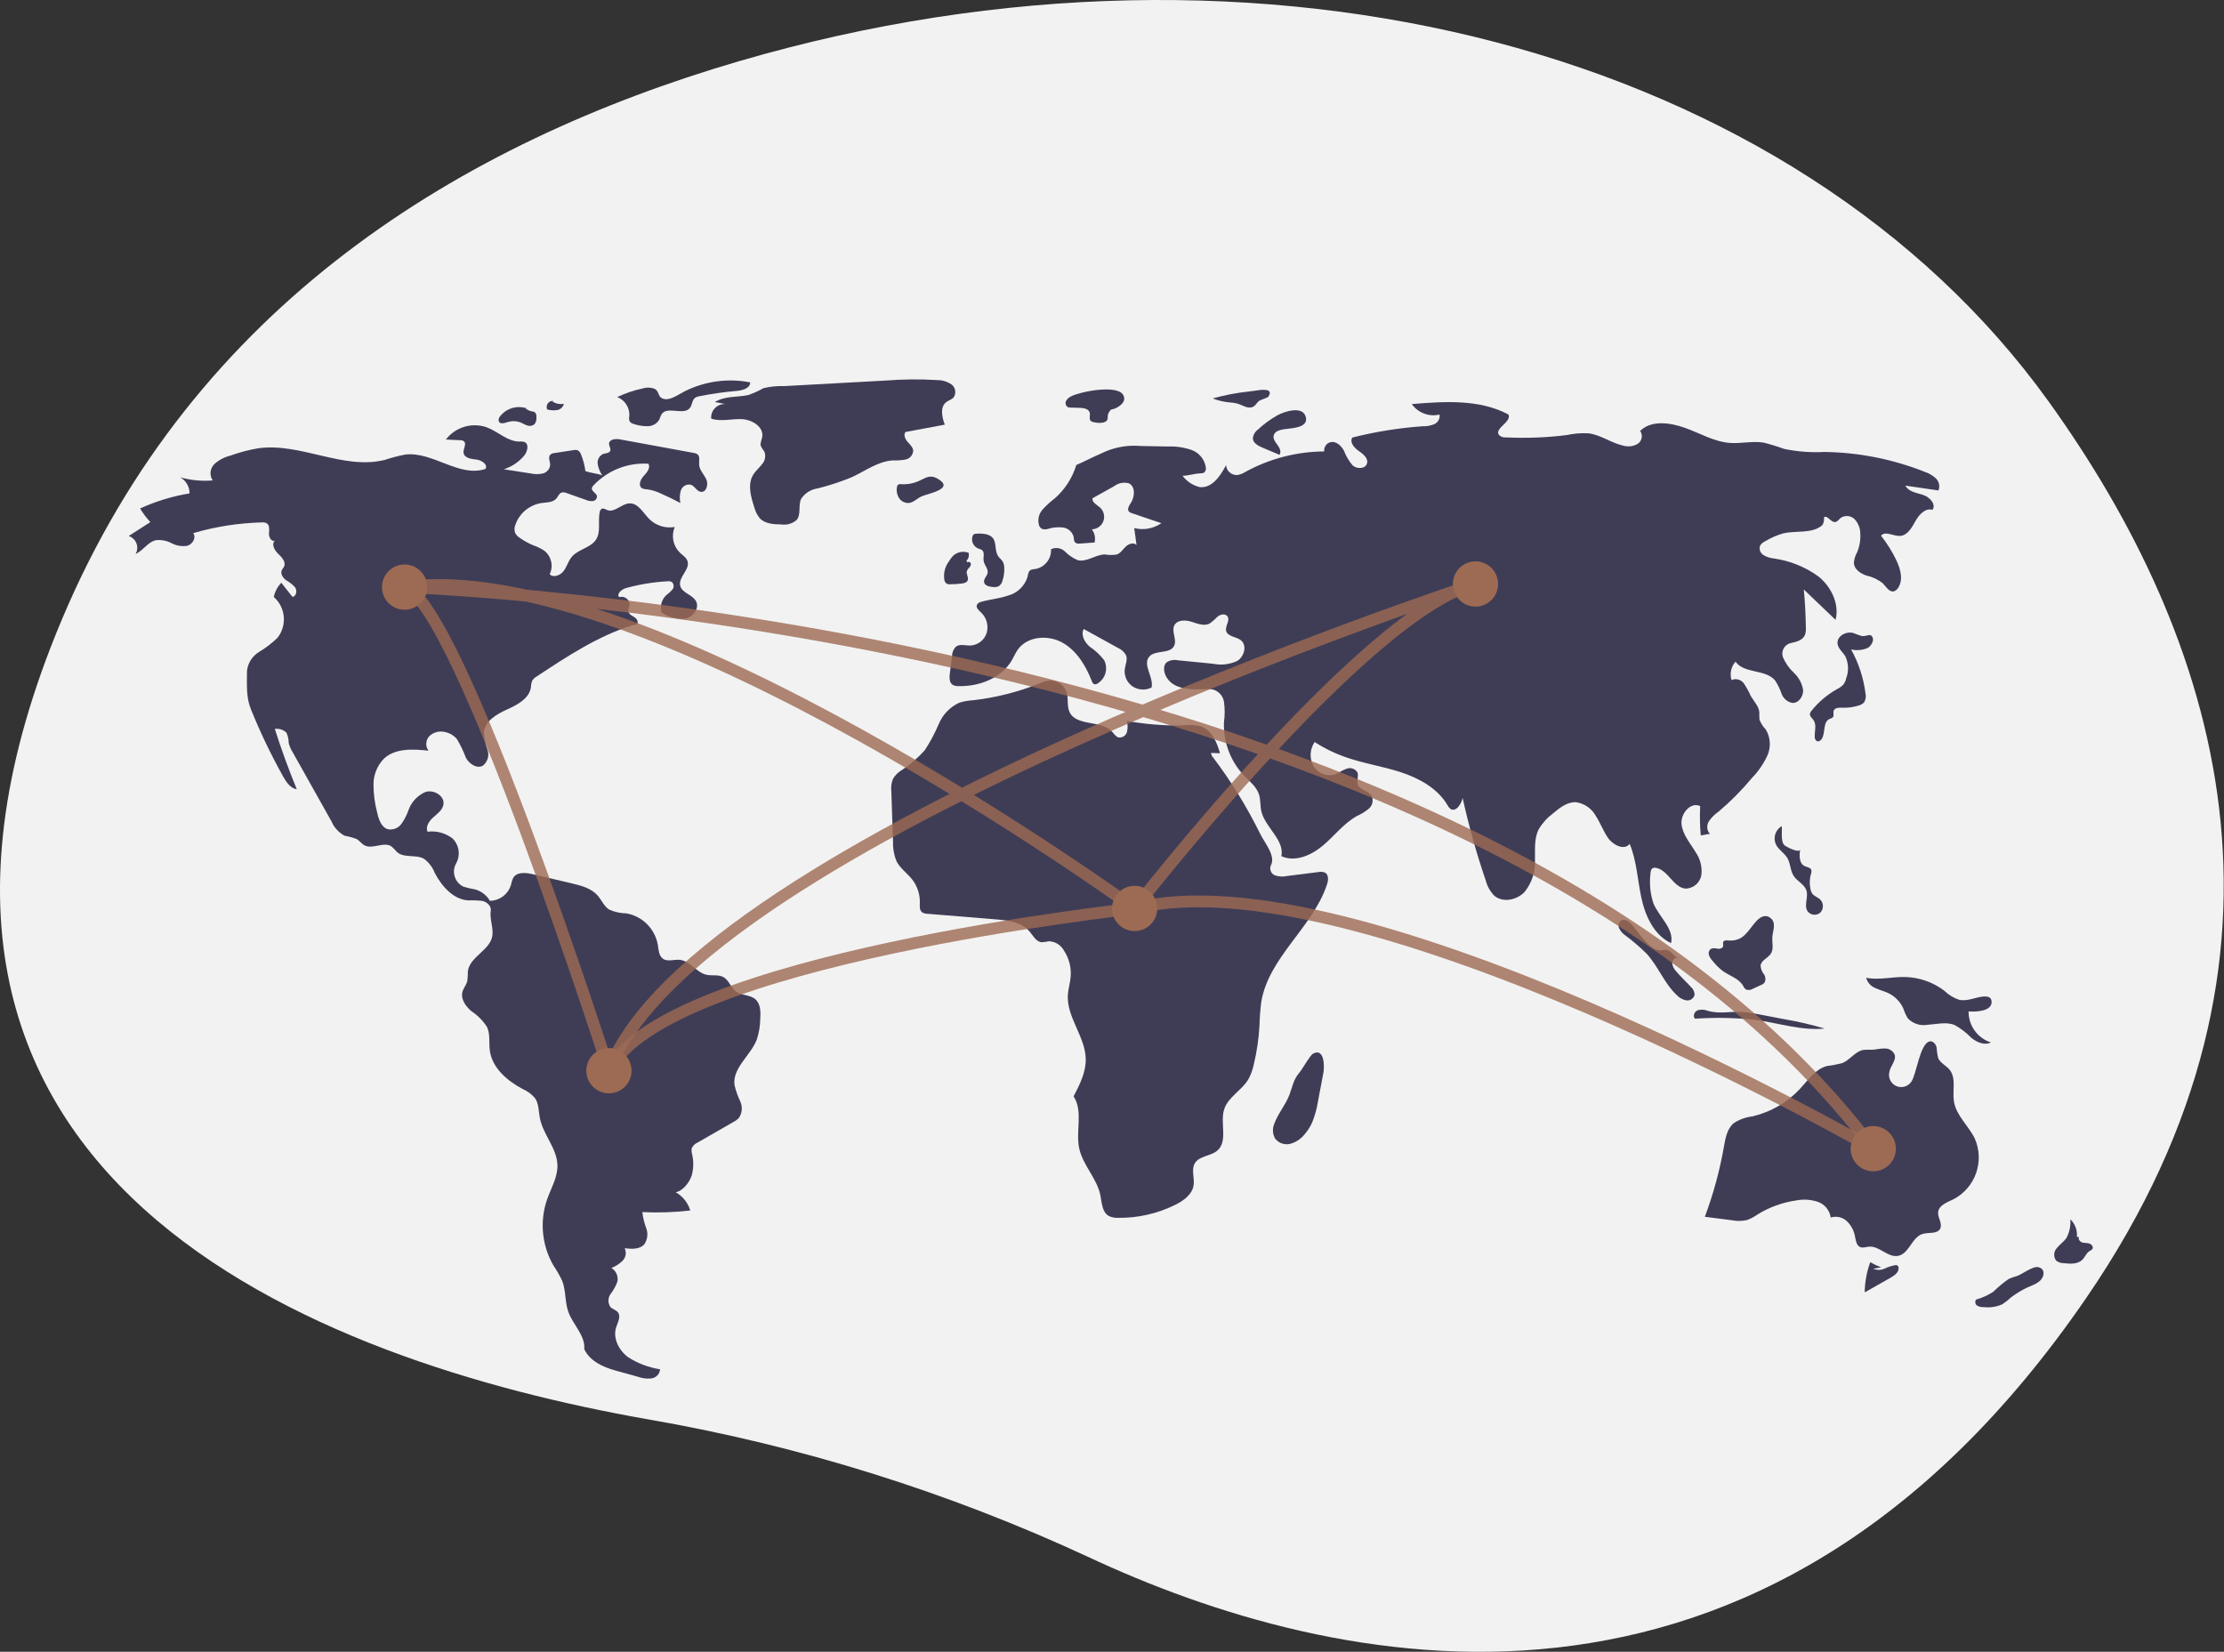<?xml version="1.0" encoding="UTF-8"?>
<svg width="377px" height="280px" viewBox="0 0 377 280" version="1.1" xmlns="http://www.w3.org/2000/svg" xmlns:xlink="http://www.w3.org/1999/xlink">
    <rect x="0" y="0" width="377" height="280" fill="#333333" stroke="none"/>
    <title>undraw_connected_world_wuay</title>
    <g id="Page-1" stroke="none" stroke-width="1" fill="none" fill-rule="evenodd">
        <g id="A0" transform="translate(-615, -1886)">
            <g id="undraw_connected_world_wuay" transform="translate(615, 1886)">
                <path d="M347.275,68.064 C304.491,8.529 214.113,-15.621 125.229,10.389 C78.239,24.14 32.929,51.689 10.478,105.041 C-29.66,200.408 54.614,230.866 109.72,240.574 C135.528,245.03 160.637,252.87 184.396,263.889 C225.655,283.203 298.686,300.316 353.756,219.867 C393.671,161.554 375.773,107.72 347.275,68.064 Z" id="Path" fill="#F2F2F2" fill-rule="nonzero"></path>
                <path d="M99.23,79.843 C99.11,78.897 98.868,77.97 98.51,77.086 C98.418,76.748 98.188,76.465 97.876,76.305 C97.67,76.251 97.454,76.249 97.247,76.298 L94.015,76.793 C93.745,76.805 93.486,76.906 93.278,77.079 C92.857,77.522 93.272,78.234 93.259,78.845 C93.178,79.546 92.662,80.12 91.973,80.274 C91.298,80.411 90.601,80.402 89.929,80.249 L85.41,79.549 C86.741,79.124 87.926,78.334 88.829,77.268 C89.424,76.568 89.74,75.248 88.881,74.915 C88.626,74.845 88.359,74.824 88.096,74.852 C86.049,74.868 84.438,73.158 82.521,72.439 C80.004,71.555 77.205,72.389 75.583,74.507 L77.99,74.623 C78.216,74.611 78.441,74.67 78.631,74.794 C79.159,75.227 78.503,76.06 78.577,76.739 C78.677,77.621 79.844,77.809 80.727,77.898 C81.61,77.987 82.727,78.704 82.305,79.483 C77.869,81.011 73.355,76.496 68.696,77.052 C67.53,77.278 66.379,77.578 65.252,77.952 C58.22,79.731 50.952,74.984 43.765,75.989 C42.168,76.261 40.599,76.675 39.075,77.226 C38.07,77.469 37.141,77.954 36.367,78.639 C35.59,79.37 35.46,80.557 36.059,81.439 C34.204,81.592 32.337,81.414 30.544,80.915 C31.532,81.464 32.141,82.508 32.133,83.638 C29.237,84.11 26.417,84.97 23.75,86.194 C24.248,87.022 24.829,87.796 25.485,88.505 L21.818,90.861 C22.423,91.056 22.906,91.516 23.132,92.111 C23.357,92.705 23.3,93.37 22.977,93.917 C24.262,93.346 25.058,91.867 26.431,91.568 C27.352,91.471 28.282,91.652 29.1,92.086 C29.92,92.521 30.862,92.669 31.776,92.508 C32.66,92.248 33.312,91.103 32.75,90.372 C36.527,89.27 40.431,88.66 44.364,88.557 C44.668,88.519 44.976,88.577 45.244,88.724 C45.756,89.079 45.621,89.847 45.594,90.469 C45.567,91.091 46.052,91.91 46.608,91.629 C45.953,92.197 46.508,93.265 47.141,93.862 C47.774,94.459 48.526,95.283 48.141,96.062 C48.041,96.262 47.87,96.427 47.774,96.631 C47.489,97.231 47.942,97.938 48.474,98.339 C49.059,98.661 49.585,99.079 50.032,99.575 C50.403,100.13 50.232,101.102 49.571,101.175 L47.686,98.782 C47.042,99.45 46.601,100.286 46.413,101.194 C48.424,102.971 48.699,106.009 47.039,108.118 C46.09,109.035 45.039,109.84 43.907,110.518 C42.763,111.214 42.009,112.404 41.867,113.736 C41.867,116.015 41.685,118.136 42.539,120.245 C44.114,124.141 45.932,127.933 47.982,131.601 C48.521,132.564 49.216,133.62 50.307,133.786 C48.928,130.43 47.687,127.022 46.584,123.561 C47.305,123.457 48.033,123.694 48.555,124.203 C48.806,124.743 48.937,125.331 48.937,125.926 C49.075,126.493 49.305,127.033 49.618,127.526 L56.202,139.253 C56.639,140.288 57.422,141.14 58.417,141.662 C59.116,141.792 59.802,141.982 60.469,142.229 C60.95,142.513 61.274,143.017 61.769,143.285 C63.156,144.042 65.084,142.591 66.38,143.494 C66.713,143.799 67.029,144.12 67.328,144.458 C68.528,145.495 70.489,144.801 71.87,145.574 C72.696,146.183 73.33,147.016 73.697,147.974 C74.887,150.237 76.812,152.453 79.362,152.633 C80.163,152.6 80.965,152.627 81.762,152.716 C82.545,152.894 83.316,153.577 83.19,154.371 C82.975,155.731 83.646,157.219 83.466,158.584 C83.137,161.07 79.611,162.162 79.308,164.652 C79.309,165.2 79.279,165.748 79.216,166.293 C79.057,166.947 78.566,167.479 78.391,168.129 C78.06,169.361 78.943,170.586 79.912,171.415 C80.981,172.113 81.887,173.034 82.568,174.115 C83.128,175.341 82.853,176.77 83.035,178.106 C83.435,181.022 85.951,183.183 88.542,184.576 C89.371,184.925 90.107,185.463 90.69,186.148 C91.357,187.109 91.29,188.377 91.513,189.526 C92.059,192.339 94.427,194.658 94.494,197.526 C94.542,199.562 93.41,201.41 92.734,203.331 C91.451,207.056 91.855,211.156 93.84,214.559 C94.4,215.379 94.892,216.243 95.309,217.144 C95.948,218.796 95.74,220.675 96.329,222.344 C97.107,224.553 99.246,226.377 99.041,228.71 C100.012,230.726 102.156,231.717 104.312,232.317 L108.176,233.393 C108.901,233.656 109.676,233.746 110.442,233.657 C111.227,233.544 111.83,232.904 111.895,232.114 C109.969,231.814 108.127,231.118 106.483,230.07 C104.921,228.915 103.851,226.859 104.444,225.009 C104.719,224.151 105.303,223.161 104.744,222.452 C104.426,222.046 103.844,221.94 103.485,221.57 C103.014,220.892 103.028,219.989 103.52,219.326 C104.012,218.689 104.399,217.978 104.667,217.219 C104.834,216.316 104.424,215.405 103.637,214.932 C104.354,214.662 105.005,214.244 105.55,213.705 C106.096,213.142 106.232,212.298 105.89,211.592 C107.065,211.741 108.452,211.814 109.223,210.915 C109.76,210.12 109.883,209.116 109.553,208.215 C109.219,207.33 108.994,206.408 108.885,205.468 C111.595,205.597 114.312,205.505 117.007,205.193 C116.617,203.88 115.732,202.771 114.538,202.1 C115.759,201.893 116.871,200.432 117.257,199.255 C117.585,198.055 117.602,196.791 117.306,195.582 C117.214,195.269 117.202,194.939 117.269,194.62 C117.465,194.2 117.809,193.867 118.235,193.686 L124.295,190.206 C124.657,190.025 124.984,189.783 125.264,189.491 C125.817,188.658 125.899,187.599 125.48,186.691 C125.061,185.806 124.735,184.88 124.509,183.927 C124.134,181.022 127.244,178.938 128.294,176.203 C128.652,175.109 128.847,173.968 128.87,172.817 C128.956,171.585 128.962,170.155 128.016,169.361 C127.11,168.6 125.693,168.77 124.745,168.061 C123.875,167.412 123.575,166.152 122.625,165.628 C121.762,165.152 120.68,165.455 119.725,165.228 C118.035,164.834 116.972,162.887 115.247,162.706 C114.273,162.606 113.172,163.08 112.374,162.513 C111.674,162.013 111.643,161.013 111.509,160.157 C111.029,157.445 108.91,155.319 106.199,154.83 C105.181,154.817 104.177,154.595 103.249,154.178 C102.384,153.619 101.988,152.578 101.309,151.8 C100.214,150.553 98.49,150.11 96.875,149.731 L90.306,148.187 C89.14,147.913 87.637,147.767 87.006,148.787 C86.821,149.176 86.689,149.588 86.616,150.013 C86.134,151.588 84.693,152.672 83.046,152.7 C82.496,151.761 81.603,151.07 80.556,150.773 C79.874,150.658 79.201,150.498 78.541,150.294 C77.842,149.953 77.314,149.338 77.082,148.596 C76.849,147.853 76.933,147.048 77.313,146.369 C78.092,144.983 77.846,143.247 76.713,142.132 C75.511,141.203 73.988,140.791 72.482,140.987 C72.09,140.131 72.746,139.165 73.453,138.543 C74.16,137.921 75.018,137.309 75.172,136.38 C75.414,134.919 73.55,133.809 72.134,134.244 C70.755,134.836 69.694,135.988 69.217,137.41 C68.93,138.211 68.535,138.969 68.042,139.663 C67.529,140.365 66.665,140.718 65.807,140.578 C64.641,140.278 64.191,138.895 63.933,137.72 C63.518,136.158 63.309,134.548 63.311,132.932 C63.321,131.299 63.969,129.734 65.116,128.572 C67.054,126.793 70.027,126.972 72.642,127.251 C72.061,126.48 72.147,125.396 72.842,124.726 C73.55,124.097 74.523,123.858 75.442,124.087 C76.23,124.251 76.94,124.675 77.458,125.292 C78.06,126.296 78.567,127.353 78.974,128.45 C79.536,129.479 80.799,130.356 81.833,129.804 C82.657,129.173 82.984,128.085 82.645,127.104 C82.294,126.154 82.087,125.158 82.031,124.147 C82.185,122.222 84.18,121.063 85.942,120.27 C87.704,119.477 89.72,118.411 89.999,116.5 C90.008,116.124 90.079,115.753 90.208,115.4 C90.403,115.089 90.675,114.834 90.997,114.658 C96.137,111.258 101.363,107.823 107.237,105.967 C107.543,105.867 107.579,105.978 107.89,105.902 C108.326,105.65 108.037,104.953 107.619,104.672 C107.201,104.391 106.642,104.172 106.536,103.684 C106.458,103.322 106.671,102.967 106.727,102.601 C106.756,102.152 106.56,101.719 106.204,101.444 C105.848,101.169 105.379,101.089 104.952,101.231 C104.48,100.606 105.414,99.88 106.169,99.672 C108.436,99.048 110.764,98.668 113.112,98.538 C113.383,98.495 113.661,98.542 113.902,98.672 C114.26,99.018 114.288,99.582 113.966,99.962 C113.643,100.317 113.287,100.64 112.903,100.927 C112.127,101.683 111.837,102.808 112.151,103.844 C113.315,104.594 114.684,104.96 116.067,104.89 C117.425,104.67 118.63,103.145 117.991,101.927 C117.397,100.793 115.612,100.537 115.305,99.293 C114.946,97.837 117.005,96.543 116.542,95.117 C116.342,94.492 115.716,94.125 115.242,93.674 C114.087,92.542 113.747,90.817 114.385,89.332 C112.807,89.609 111.192,89.104 110.053,87.976 C109.017,86.93 108.19,85.276 106.719,85.327 C105.369,85.37 104.206,86.945 102.943,86.465 C102.632,86.347 102.305,86.106 102.004,86.247 C101.804,86.377 101.675,86.591 101.654,86.828 C101.333,88.362 101.885,90.11 101.054,91.436 C100.144,92.879 98.04,93.079 96.937,94.379 C96.337,95.085 96.106,96.037 95.556,96.779 C95.006,97.521 93.838,97.997 93.177,97.348 C93.845,95.974 93.476,94.32 92.286,93.361 C91.673,92.961 91.012,92.639 90.319,92.404 C89.544,92.076 88.806,91.665 88.119,91.179 C87.775,90.972 87.496,90.673 87.312,90.316 C87.167,89.869 87.186,89.385 87.367,88.951 C88.05,86.994 89.76,85.577 91.81,85.269 C92.689,85.149 93.71,85.192 94.295,84.522 C94.603,84.167 94.764,83.631 95.211,83.487 C95.496,83.428 95.793,83.463 96.057,83.587 L99.339,84.742 C99.705,84.907 100.108,84.974 100.508,84.935 C100.919,84.88 101.219,84.516 101.194,84.102 C101.094,83.557 100.25,83.295 100.327,82.746 C100.37,82.568 100.466,82.407 100.602,82.284 C103,79.731 106.414,78.384 109.909,78.609 C110.323,79.289 109.668,80.095 109.123,80.676 C108.578,81.257 108.14,82.295 108.799,82.742 C109.069,82.881 109.369,82.95 109.673,82.942 C110.481,83.052 111.266,83.29 111.999,83.648 C113.132,84.141 114.245,84.681 115.336,85.268 C115.178,84.556 115.207,83.816 115.42,83.119 C115.666,82.407 116.413,82.001 117.144,82.181 C117.796,82.433 118.131,83.297 118.825,83.376 C119.752,83.481 120.117,82.112 119.73,81.264 C119.343,80.416 118.577,79.705 118.513,78.774 C118.47,78.146 118.713,77.368 118.207,76.987 C118.028,76.873 117.826,76.802 117.615,76.78 L105.094,74.48 C104.35,74.343 103.276,74.448 103.243,75.203 C103.225,75.625 103.601,76.042 103.434,76.429 C103.256,76.843 102.671,76.805 102.245,76.951 C101.591,77.252 101.213,77.947 101.316,78.659 C101.432,79.351 101.7,80.008 102.1,80.584 C101.278,80.246 100.044,80.184 99.23,79.843 Z" id="Path" fill="#3F3D56" fill-rule="nonzero"></path>
                <path d="M89.239,69.214 C87.622,68.679 85.842,69.212 84.785,70.548 C84.538,70.794 84.458,71.161 84.578,71.488 C84.825,71.909 85.456,71.743 85.921,71.588 C86.604,71.344 87.348,71.326 88.042,71.537 C88.479,71.687 88.869,71.952 89.307,72.096 C89.742,72.278 90.242,72.205 90.607,71.906 C90.865,71.557 90.98,71.123 90.927,70.692 C90.969,70.401 90.877,70.108 90.678,69.892 C90.503,69.79 90.305,69.732 90.103,69.722 C89.649,69.638 89.239,69.398 88.943,69.044" id="Path" fill="#3F3D56" fill-rule="nonzero"></path>
                <path d="M93.755,67.957 C93.395,67.936 93.05,68.105 92.846,68.402 C92.641,68.699 92.607,69.081 92.755,69.41 C93.298,69.558 93.865,69.595 94.422,69.519 C94.99,69.431 95.45,69.009 95.587,68.451 C94.931,68.571 94.253,68.441 93.687,68.088" id="Path" fill="#3F3D56" fill-rule="nonzero"></path>
                <path d="M108.902,65.857 C107.425,66.171 105.991,66.658 104.628,67.309 C105.947,67.816 106.779,69.126 106.679,70.535 C106.621,70.799 106.627,71.074 106.698,71.335 C106.855,71.716 107.31,71.858 107.71,71.956 C108.428,72.175 109.179,72.27 109.929,72.239 C110.692,72.199 111.383,71.777 111.766,71.116 C111.875,70.808 112.002,70.508 112.148,70.216 C113.107,68.756 115.954,70.521 116.984,69.11 C117.347,68.61 117.313,67.865 117.784,67.471 C118.029,67.299 118.312,67.191 118.609,67.156 C120.679,66.745 122.77,66.447 124.872,66.264 C125.872,66.177 127.166,65.82 127.172,64.82 C123.42,64.083 119.53,64.607 116.106,66.309 C114.872,66.927 113.241,68.227 112.053,67.409 C111.608,67.102 111.63,66.276 111.018,65.932 C110.343,65.661 109.595,65.635 108.902,65.857 Z" id="Path" fill="#3F3D56" fill-rule="nonzero"></path>
                <path d="M121.173,68.152 L122.934,68.49 C122.278,68.461 121.642,68.716 121.187,69.189 C120.732,69.663 120.503,70.309 120.559,70.963 C122.208,71.514 124.006,70.978 125.744,71.051 C127.482,71.124 129.503,72.365 129.206,74.079 C129.116,74.597 128.817,75.115 128.973,75.617 C129.141,75.944 129.34,76.254 129.568,76.543 C129.855,77.274 129.705,78.103 129.18,78.687 C128.719,79.301 128.099,79.787 127.694,80.444 C126.687,82.067 127.259,84.166 127.859,85.979 C128.032,86.664 128.352,87.304 128.797,87.853 C129.685,88.798 131.133,88.88 132.43,88.899 C133.374,89.047 134.335,88.767 135.051,88.135 C135.83,87.18 135.285,85.691 135.798,84.571 C136.415,83.621 137.407,82.98 138.526,82.808 C140.518,82.32 142.47,81.683 144.366,80.902 C146.679,79.838 148.84,78.181 151.382,78.044 C152.096,78.073 152.81,78.023 153.513,77.894 C154.233,77.744 154.761,77.128 154.8,76.394 C154.756,75.785 154.241,75.339 153.838,74.88 C153.435,74.421 153.12,73.716 153.489,73.23 L160.152,71.986 C159.68,70.699 159.312,69.004 160.397,68.166 C160.789,67.866 161.313,67.743 161.646,67.377 C162.146,66.657 161.98,65.67 161.273,65.152 C160.568,64.68 159.738,64.429 158.89,64.43 C155.963,64.254 153.027,64.281 150.103,64.508 L132.938,65.449 C131.748,65.4 130.556,65.522 129.4,65.809 C128.584,66.267 127.73,66.655 126.847,66.967 C124.959,67.36 122.881,67.092 121.173,68.152 Z" id="Path" fill="#3F3D56" fill-rule="nonzero"></path>
                <path d="M152.725,82.073 C152.545,82.044 152.362,82.086 152.212,82.189 C152.112,82.299 152.053,82.44 152.045,82.589 C151.931,83.238 152.067,83.905 152.424,84.458 C152.796,85.009 153.437,85.315 154.099,85.258 C154.892,85.158 155.477,84.48 156.206,84.15 C157.33,83.642 162.106,82.85 158.801,81.066 C157.663,80.451 156.928,80.994 156.032,81.399 C155.011,81.92 153.868,82.153 152.725,82.073 L152.725,82.073 Z" id="Path" fill="#3F3D56" fill-rule="nonzero"></path>
                <path d="M181.639,67.15 C181.253,67.308 180.931,67.589 180.722,67.95 C180.522,68.329 180.654,68.799 181.022,69.018 C181.166,69.07 181.319,69.094 181.472,69.089 L183.039,69.136 C183.705,69.156 184.539,69.298 184.715,69.936 C184.848,70.412 184.551,71.025 184.909,71.365 C185.063,71.484 185.248,71.556 185.442,71.573 C185.958,71.706 186.497,71.723 187.021,71.624 C188.161,71.318 187.562,70.624 187.921,70.002 C188.471,69.054 188.375,69.628 189.344,69.084 C190.059,68.684 190.983,67.955 190.386,66.932 C189.351,65.15 183.17,66.381 181.639,67.15 Z" id="Path" fill="#3F3D56" fill-rule="nonzero"></path>
                <path d="M212.573,66.251 L211.663,66.372 C209.603,66.588 207.564,66.979 205.57,67.539 C206.426,67.877 207.323,68.098 208.238,68.194 C208.742,68.219 209.242,68.29 209.733,68.406 C210.606,68.666 211.486,69.337 212.333,68.993 C212.856,68.78 213.027,68.235 213.46,67.947 C213.76,67.747 214.894,67.425 215.021,67.224 C216.043,65.598 213.362,66.145 212.573,66.251 Z" id="Path" fill="#3F3D56" fill-rule="nonzero"></path>
                <path d="M216.564,70.387 C215.348,71.067 214.22,71.893 213.205,72.847 C212.725,73.198 212.423,73.742 212.379,74.335 C212.431,75.113 213.26,75.565 213.979,75.869 L216.888,77.101 C217.241,76.601 216.918,75.917 216.553,75.428 C216.188,74.939 215.753,74.374 215.916,73.785 C216.1,73.114 216.916,72.885 217.605,72.769 C218.723,72.581 221.74,72.596 221.378,70.793 C220.956,68.665 217.692,69.76 216.564,70.387 Z" id="Path" fill="#3F3D56" fill-rule="nonzero"></path>
                <path d="M215.984,190.568 C215.66,191.367 215.725,192.271 216.16,193.015 C216.761,193.783 217.757,194.127 218.704,193.894 C219.631,193.647 220.457,193.116 221.066,192.375 C221.623,191.754 222.082,191.051 222.425,190.291 C222.904,189.106 223.242,187.87 223.432,186.606 L224.332,181.863 C224.532,180.803 224.526,177.553 222.578,178.612 C222.046,178.901 220.813,181.185 220.256,181.833 C219.251,183 219.118,184.133 218.589,185.547 C217.929,187.318 216.597,188.794 215.984,190.568 Z" id="Path" fill="#3F3D56" fill-rule="nonzero"></path>
                <path d="M318.883,214.839 C318.246,214.59 317.627,214.296 317.032,213.958 C316.435,215.599 316.118,217.328 316.094,219.073 L320.456,216.605 C321.112,216.234 321.856,215.718 321.842,214.964 C321.854,214.774 321.762,214.593 321.601,214.492 C321.504,214.453 321.398,214.441 321.295,214.456 C320.656,214.572 320.035,214.772 319.448,215.05 C318.852,215.328 318.163,215.332 317.564,215.06" id="Path" fill="#3F3D56" fill-rule="nonzero"></path>
                <path d="M341.894,216.304 C341.415,216.434 340.947,216.601 340.494,216.804 C339.574,217.446 338.71,218.165 337.911,218.952 C337.015,219.548 336.03,219.999 334.993,220.289 C334.867,220.443 334.813,220.644 334.844,220.841 C334.875,221.038 334.989,221.212 335.156,221.32 C335.506,221.519 335.907,221.609 336.308,221.579 C337.365,221.693 338.434,221.529 339.408,221.101 C339.93,220.762 340.419,220.374 340.868,219.942 C341.992,219.085 343.228,218.385 344.542,217.864 C345.011,217.687 345.445,217.427 345.823,217.098 C346.633,216.298 346.69,215.07 345.523,214.798 C344.579,214.583 342.792,216.014 341.894,216.304 Z" id="Path" fill="#3F3D56" fill-rule="nonzero"></path>
                <path d="M352.062,209.662 C352.168,208.55 351.758,207.45 350.949,206.68 C351.042,207.781 350.812,208.884 350.286,209.856 C349.846,210.503 349.156,210.94 348.674,211.556 C348.115,212.14 348.06,213.042 348.543,213.69 C348.904,213.965 349.345,214.117 349.799,214.123 C350.925,214.256 352.228,214.329 353.017,213.516 C353.448,213.072 353.658,212.416 354.183,212.088 C354.379,212.006 354.554,211.881 354.695,211.722 C354.912,211.377 354.567,210.922 354.179,210.798 C353.791,210.674 353.363,210.732 352.973,210.614 C352.583,210.496 352.225,210.057 352.425,209.702" id="Path" fill="#3F3D56" fill-rule="nonzero"></path>
                <path d="M333.991,169.4 C333.4,169.544 332.788,169.579 332.185,169.506 C331.211,169.196 330.324,168.662 329.594,167.947 C327.671,166.483 325.333,165.666 322.916,165.614 C320.716,165.572 318.498,166.168 316.339,165.753 C316.553,166.534 317.118,167.171 317.868,167.476 C318.584,167.826 319.375,168.002 320.095,168.345 C321.248,168.899 322.163,169.85 322.671,171.024 C322.851,171.584 323.096,172.121 323.4,172.624 C324.244,173.51 325.471,173.922 326.679,173.724 C328.245,173.624 329.879,173.171 331.336,173.754 C332.387,174.334 333.345,175.069 334.178,175.934 C335.108,176.692 336.419,177.255 337.487,176.708 C335.209,175.971 333.676,173.838 333.702,171.444 C334.75,171.544 337.768,171.503 337.602,169.723 C337.467,168.216 334.891,169.238 333.991,169.4 Z" id="Path" fill="#3F3D56" fill-rule="nonzero"></path>
                <path d="M320.284,181.676 C320.47,180.656 321.484,179.755 321.171,178.767 C320.863,178.099 320.177,177.688 319.443,177.73 C318.726,177.713 318.021,177.93 317.305,177.947 C316.838,177.922 316.371,177.929 315.905,177.967 C314.482,178.201 313.605,179.693 312.263,180.223 C311.413,180.435 310.552,180.597 309.683,180.707 C307.758,181.213 306.539,183.033 305.193,184.499 C303.018,186.859 300.185,188.511 297.061,189.242 C295.942,189.374 294.867,189.76 293.919,190.369 C292.767,191.311 292.483,192.925 292.227,194.39 C291.519,198.438 290.436,202.412 288.993,206.26 L293.565,206.844 C294.427,207.016 295.315,207.003 296.172,206.806 C296.781,206.576 297.357,206.269 297.887,205.892 C299.923,204.628 302.202,203.805 304.576,203.477 C305.77,203.253 307.001,203.34 308.152,203.728 C309.317,204.14 310.157,205.164 310.334,206.387 C311.324,206.079 312.403,206.342 313.141,207.07 C313.857,207.799 314.325,208.735 314.481,209.745 C314.601,210.37 314.722,211.12 315.302,211.382 C315.776,211.596 316.319,211.366 316.837,211.324 C318.595,211.183 320.053,213.233 321.781,212.88 C323.634,212.502 324.089,209.726 325.896,209.171 C326.934,208.852 328.39,209.24 328.888,208.271 C329.326,207.42 328.452,206.438 328.542,205.484 C328.653,204.31 330.042,203.812 331.104,203.312 C334.858,201.373 336.454,196.847 334.746,192.982 C333.69,190.818 331.611,189.115 331.227,186.738 C330.927,184.909 331.653,182.776 330.487,181.338 C329.894,180.606 328.887,180.201 328.536,179.328 C328.4,178.752 328.315,178.164 328.284,177.573 C328.164,176.992 327.657,176.384 327.084,176.535 C325.418,176.972 324.884,182.118 323.995,183.368 C323.429,184.204 322.343,184.51 321.424,184.091 C320.506,183.672 320.024,182.651 320.284,181.676 L320.284,181.676 Z" id="Path" fill="#3F3D56" fill-rule="nonzero"></path>
                <path d="M289.498,171.345 C288.945,171.123 288.334,171.092 287.762,171.256 C287.217,171.484 286.898,172.285 287.336,172.682 C290.757,172.449 294.192,172.516 297.601,172.882 C301.513,173.418 305.384,174.745 309.313,174.354 C307.069,173.692 304.787,173.163 302.481,172.769 L298.635,172.034 C297.603,171.818 296.561,171.657 295.512,171.551 C293.316,171.37 291.655,171.95 289.498,171.345 Z" id="Path" fill="#3F3D56" fill-rule="nonzero"></path>
                <path d="M292.926,159.419 C292.642,159.395 292.29,159.375 292.143,159.619 C291.996,159.863 292.163,160.161 292.088,160.419 C291.988,160.777 291.516,160.868 291.147,160.819 C290.788,160.708 290.403,160.713 290.047,160.832 C289.706,161.065 289.56,161.495 289.688,161.887 C289.822,162.266 290.038,162.611 290.321,162.896 C290.805,163.506 291.356,164.058 291.964,164.544 C293.141,165.413 294.735,165.831 295.477,167.092 C295.582,167.336 295.742,167.552 295.946,167.723 C296.342,167.882 296.79,167.837 297.146,167.602 L298.489,166.988 C298.731,166.901 298.947,166.754 299.117,166.561 C299.353,166.089 299.299,165.523 298.978,165.104 C298.657,164.695 298.471,164.196 298.446,163.677 C298.546,162.76 299.723,162.409 300.208,161.625 C300.693,160.841 300.379,159.815 300.435,158.888 C300.501,157.803 301.183,156.388 300.086,155.581 C299.154,154.892 298.263,155.529 297.593,156.289 C296.188,157.898 295.521,159.635 292.926,159.419 Z" id="Path" fill="#3F3D56" fill-rule="nonzero"></path>
                <path d="M301.078,143.207 C301.536,144.085 302.492,144.607 302.992,145.464 C303.534,146.391 303.472,147.588 304.06,148.486 C304.66,149.408 305.877,149.897 306.215,150.945 C306.584,152.089 305.746,153.48 306.415,154.48 C306.667,154.811 307.046,155.02 307.46,155.058 C307.873,155.096 308.284,154.959 308.592,154.68 C309.176,154.042 309.147,153.055 308.526,152.452 C308.126,152.091 307.563,151.936 307.232,151.514 C307.06,151.271 306.945,150.992 306.897,150.698 C306.717,149.85 306.746,148.972 306.981,148.138 C307.069,147.927 307.091,147.693 307.045,147.469 C306.896,147.037 306.311,147.006 305.901,146.806 C304.968,146.351 304.991,145.034 305.154,144.006 C305.045,144.688 302.615,143.528 302.36,143.141 C301.854,142.373 302.13,140.892 302.029,140.041 C300.925,140.679 300.508,142.066 301.078,143.207 L301.078,143.207 Z" id="Path" fill="#3F3D56" fill-rule="nonzero"></path>
                <path d="M276.59,156.714 C276.141,156.214 275.466,155.686 274.864,155.989 C274.42,156.28 274.249,156.848 274.459,157.336 C274.678,157.804 275.016,158.206 275.438,158.503 C276.745,159.47 277.982,160.529 279.138,161.672 C281.095,163.823 282.132,166.724 284.26,168.706 C284.688,169.165 285.254,169.472 285.873,169.579 C286.513,169.665 287.115,169.251 287.261,168.621 C287.247,168.102 287.013,167.614 286.617,167.278 C285.79,166.378 284.885,165.551 284.105,164.611 C283.745,164.25 283.518,163.777 283.463,163.27 C283.463,162.764 283.92,162.235 284.411,162.36 C283.811,162.208 283.373,161.214 282.498,161.028 C281.767,160.872 281.59,161.328 280.72,160.951 C279.054,160.239 277.752,158.016 276.59,156.714 Z" id="Path" fill="#3F3D56" fill-rule="nonzero"></path>
                <path d="M315.59,107.81 C315.115,107.669 314.647,107.502 314.19,107.31 C312.958,106.94 311.327,107.846 311.49,109.122 C311.599,109.97 312.39,110.542 312.824,111.277 C313.363,112.442 313.411,113.776 312.958,114.977 C312.875,115.355 312.716,115.712 312.492,116.028 C312.18,116.361 311.806,116.63 311.392,116.822 C309.728,117.755 308.26,119.002 307.07,120.494 C306.941,120.632 306.85,120.802 306.809,120.986 C306.75,121.417 307.183,121.731 307.428,122.086 C307.972,122.886 307.579,123.958 307.628,124.923 C307.612,125.199 307.74,125.464 307.966,125.623 C308.294,125.79 308.682,125.507 308.86,125.185 C309.45,124.117 309.006,122.402 310.112,121.885 C310.321,121.785 310.575,121.746 310.712,121.563 C310.933,121.271 310.72,120.84 310.832,120.491 C311.001,119.968 311.716,119.944 312.266,119.967 C313.214,120.007 314.161,119.881 315.066,119.595 C315.42,119.511 315.742,119.324 315.991,119.059 C316.269,118.602 316.353,118.054 316.226,117.535 C315.895,114.919 315.067,112.391 313.785,110.086 C314.745,110.316 315.753,110.219 316.652,109.811 C317.122,109.527 317.685,108.679 317.452,108.102 C317.081,107.194 316.416,107.963 315.59,107.81 Z" id="Path" fill="#3F3D56" fill-rule="nonzero"></path>
                <path d="M191.013,122.197 C191.182,122.812 191.191,123.459 191.039,124.078 C190.86,124.711 190.232,125.107 189.584,124.996 C189.113,124.853 188.841,124.379 188.506,124.018 C186.645,122.009 182.447,123.172 181.297,120.687 C180.828,119.673 181.147,118.458 180.827,117.387 C180.412,116.114 179.188,115.283 177.852,115.366 C177.259,115.452 176.683,115.624 176.14,115.877 C172.506,117.333 168.69,118.287 164.798,118.714 C164.058,118.76 163.327,118.894 162.619,119.114 C161.059,119.832 159.823,121.105 159.152,122.686 C158.494,124.253 157.694,125.757 156.76,127.177 C155.568,128.51 154.203,129.677 152.7,130.646 C152.149,131 151.69,131.48 151.361,132.046 C151.104,132.709 151.011,133.425 151.092,134.132 L151.384,142.732 C151.343,143.842 151.541,144.947 151.964,145.974 C152.582,147.21 153.804,148.02 154.651,149.112 C155.516,150.234 155.966,151.621 155.926,153.037 C155.908,153.606 155.851,154.28 156.295,154.637 C156.565,154.812 156.88,154.903 157.202,154.898 L168.835,155.85 C170.881,156.017 173.149,156.293 174.485,157.85 C175.116,158.586 175.622,159.644 176.585,159.723 C177,159.7 177.411,159.643 177.817,159.554 C178.885,159.596 179.852,160.198 180.36,161.139 C181.237,162.471 181.635,164.062 181.489,165.65 C181.394,166.65 181.089,167.616 181.018,168.615 C180.764,172.415 183.988,175.72 184.05,179.53 C184.087,181.771 183.023,183.865 181.986,185.852 C183.66,188.388 182.286,191.765 182.956,194.73 C183.588,197.543 185.934,199.745 186.518,202.568 C186.786,203.86 186.801,205.451 187.941,206.116 C188.441,206.36 188.996,206.471 189.551,206.438 C192.901,206.478 196.212,205.724 199.215,204.238 C200.624,203.538 202.085,202.495 202.331,200.938 C202.531,199.685 201.894,198.283 202.541,197.192 C203.303,195.906 205.256,196.008 206.377,195.019 C208.196,193.419 206.777,190.354 207.515,188.043 C208.178,185.966 210.458,184.862 211.589,182.998 C212.034,182.196 212.353,181.331 212.536,180.432 C213.054,178.284 213.376,176.094 213.499,173.888 C213.53,172.548 213.631,171.21 213.799,169.88 C215.018,162.307 222.505,157.236 224.935,149.961 C225.167,149.266 225.276,148.341 224.658,147.948 C224.291,147.773 223.876,147.73 223.481,147.825 L218.118,148.501 C217.459,148.645 216.772,148.606 216.134,148.387 C215.484,148.133 215.16,147.402 215.408,146.749 C216.319,145.099 214.445,143.014 213.608,141.324 C211.366,136.771 208.697,132.442 205.636,128.395 C205.44,128.187 205.317,127.92 205.286,127.636 L206.808,127.687 C206.294,125.843 205.446,123.826 203.655,123.152 C202.613,122.869 201.523,122.805 200.455,122.962 C197.29,123.027 194.126,122.771 191.013,122.197 L191.013,122.197 Z" id="Path" fill="#3F3D56" fill-rule="nonzero"></path>
                <path d="M200.459,80.652 C201.172,81.6 202.188,82.276 203.338,82.567 C205.401,82.831 206.884,80.698 207.828,78.845 C207.901,79.828 208.743,80.574 209.728,80.527 C210.237,80.441 210.723,80.251 211.155,79.969 C215.242,77.736 219.819,76.552 224.476,76.525 C224.384,75.794 224.859,75.112 225.576,74.944 C226.523,74.756 227.376,75.575 227.832,76.425 C228.171,77.33 228.667,78.167 229.299,78.898 C230.025,79.535 231.43,79.507 231.716,78.585 C231.991,77.7 231.069,76.945 230.303,76.424 C229.537,75.903 228.73,74.937 229.246,74.167 C233.134,73.187 237.101,72.548 241.1,72.259 C241.783,72.283 242.464,72.166 243.1,71.915 C243.746,71.642 244.128,70.969 244.032,70.275 C242.245,70.695 240.381,69.992 239.317,68.496 C244.873,68.038 250.782,67.647 255.705,70.261 C256.296,71.529 253.285,72.585 254.09,73.729 C254.41,74.049 254.859,74.203 255.308,74.145 C258.728,74.305 262.155,74.174 265.553,73.754 C266.775,73.484 268.029,73.384 269.279,73.454 C271.346,73.709 273.114,75.088 275.148,75.538 C275.972,75.78 276.858,75.675 277.602,75.246 C277.957,75.016 278.202,74.652 278.283,74.237 C278.363,73.822 278.271,73.392 278.028,73.046 C279.943,71.169 283.121,71.634 285.647,72.533 C288.173,73.432 290.566,74.881 293.24,75.081 C295.157,75.225 297.101,74.709 298.996,75.037 C300.167,75.332 301.323,75.686 302.458,76.098 C304.698,76.563 306.988,76.737 309.272,76.613 C315.099,76.69 320.863,77.833 326.278,79.986 C326.983,80.215 327.628,80.597 328.169,81.103 C328.712,81.631 328.879,82.437 328.591,83.138 L322.991,82.32 C323.518,83.358 324.883,83.535 325.991,83.893 C327.099,84.251 328.248,85.475 327.582,86.43 C326.382,86.048 325.293,87.248 324.682,88.353 C324.071,89.458 323.336,90.78 322.082,90.847 C320.955,90.907 319.593,89.947 318.858,90.804 C319.872,92.084 320.741,93.473 321.448,94.945 C322.174,96.457 322.69,98.361 321.71,99.721 C321.556,99.964 321.322,100.145 321.048,100.234 C320.248,100.434 319.727,99.457 319.148,98.863 C318.326,98.219 317.369,97.771 316.348,97.552 C315.368,97.201 314.335,96.511 314.259,95.472 C314.294,94.824 314.481,94.192 314.804,93.629 C315.226,92.623 315.411,91.532 315.344,90.443 C315.339,89.556 315.008,88.702 314.414,88.043 C313.783,87.389 312.773,87.285 312.022,87.797 C311.707,88.059 311.454,88.477 311.045,88.497 C310.322,88.525 309.766,87.264 309.184,87.697 C309.252,88.156 309.157,88.624 308.915,89.019 C307.178,90.529 304.515,89.89 302.272,90.419 C301.207,90.724 300.188,91.169 299.241,91.743 C298.887,91.894 298.586,92.147 298.375,92.47 C298.151,93.059 298.368,93.726 298.896,94.07 C299.418,94.391 300.006,94.591 300.615,94.657 C303.381,95.033 306.01,96.088 308.269,97.727 C310.424,99.48 311.837,102.378 311.155,105.071 L305.772,99.928 C305.977,102.087 306.093,104.254 306.12,106.428 C306.155,106.852 306.096,107.279 305.949,107.678 C305.565,108.526 304.525,108.811 303.614,108.998 C303.102,109.096 302.657,109.409 302.389,109.856 C302.122,110.303 302.058,110.844 302.214,111.341 C302.634,112.366 303.272,113.287 304.084,114.041 C304.897,114.799 305.445,115.799 305.647,116.892 C305.747,117.992 304.914,119.231 303.813,119.155 C302.976,118.989 302.289,118.396 302.003,117.592 C301.732,116.8 301.363,116.046 300.903,115.347 C299.284,113.399 295.646,114.234 294.195,112.157 C293.443,113.01 293.187,114.191 293.517,115.279 C294.268,114.945 295.151,115.19 295.623,115.863 C296.062,116.527 296.445,117.227 296.768,117.954 C297.305,118.884 298.161,119.709 298.236,120.781 C298.216,121.186 298.223,121.593 298.257,121.997 C298.496,122.616 298.857,123.18 299.32,123.656 C300.136,124.998 300.237,126.656 299.591,128.088 C298.941,129.491 298.058,130.773 296.979,131.88 C295.256,133.953 293.352,135.87 291.291,137.608 C290.653,138.041 290.105,138.592 289.677,139.233 C289.253,139.902 289.327,140.772 289.858,141.359 C289.447,141.38 288.71,141.582 288.299,141.602 C288.155,139.953 288.123,138.297 288.205,136.644 C286.583,135.865 284.837,137.951 285.046,139.738 C285.255,141.525 286.546,142.959 287.468,144.505 C288.216,145.603 288.551,146.929 288.416,148.25 C288.23,149.6 287.085,150.611 285.723,150.628 C283.638,150.446 282.766,147.453 280.701,147.111 C280.519,147.068 280.328,147.087 280.158,147.165 C279.852,147.333 279.798,147.743 279.781,148.092 C279.569,149.801 279.744,151.536 280.292,153.168 C281.271,155.479 283.799,157.421 283.269,159.874 C280.412,158.546 278.927,155.342 278.252,152.264 C277.577,149.186 277.465,145.955 276.252,143.046 C275.334,144.223 273.404,143.246 272.566,142.016 C271.766,140.846 271.281,139.492 270.51,138.306 C269.818,137.046 268.572,136.186 267.148,135.986 C265.666,135.918 264.381,136.935 263.248,137.895 C262.266,138.623 261.44,139.541 260.821,140.595 C260.03,142.184 260.237,144.058 260.199,145.833 C260.283,147.771 259.661,149.673 258.448,151.186 C257.14,152.586 254.727,153.08 253.284,151.814 C252.586,151.087 252.089,150.191 251.842,149.214 C250.278,144.645 248.976,139.991 247.942,135.274 C247.7,136.351 246.754,137.738 245.851,137.104 C245.648,136.933 245.484,136.722 245.369,136.483 C243.684,133.628 240.569,131.915 237.412,130.888 C234.255,129.861 230.943,129.382 227.826,128.254 C226.078,127.625 224.407,126.796 222.848,125.786 C222.039,126.974 221.948,128.51 222.609,129.786 C223.327,131.048 224.807,131.664 226.209,131.286 C226.901,131.065 227.486,130.586 228.172,130.347 C228.855,130.035 229.663,130.264 230.081,130.888 C230.368,131.521 229.934,132.288 230.149,132.949 C230.477,133.956 231.996,134.034 232.527,134.949 C232.851,135.693 232.65,136.561 232.033,137.087 C231.422,137.585 230.747,138.001 230.027,138.322 C227.792,139.565 226.203,141.686 224.249,143.337 C222.295,144.988 219.54,146.193 217.212,145.137 C217.767,142.327 214.42,140.264 213.804,137.467 C213.604,136.546 213.704,135.567 213.417,134.667 C212.998,133.367 211.846,132.475 210.9,131.491 C208.583,129.053 207.35,125.782 207.481,122.421 C207.638,121.274 207.638,120.11 207.481,118.963 C207.289,117.786 206.318,116.891 205.129,116.797 C202.489,116.914 199.163,117.11 197.777,114.859 C197.283,114.059 197.067,112.879 197.782,112.259 C198.349,111.898 199.038,111.78 199.693,111.931 L205.642,112.516 C207.021,112.799 208.454,112.631 209.731,112.038 C210.925,111.311 211.442,109.38 210.337,108.524 C209.529,107.899 208.082,107.933 207.847,106.938 C207.647,106.11 208.568,105.171 208.073,104.479 C207.718,103.979 206.92,104.121 206.437,104.492 C206.014,104.931 205.554,105.333 205.062,105.692 C204.113,106.186 202.979,105.716 201.962,105.392 C200.945,105.068 199.572,105.045 199.076,105.992 C198.522,107.053 199.567,108.443 199.018,109.506 C198.291,110.911 195.829,110.111 194.809,111.32 C193.638,112.707 195.609,114.776 195.209,116.548 C194.183,117.056 192.966,116.988 192.003,116.368 C191.054,115.723 190.537,114.609 190.657,113.468 C190.757,112.668 191.17,111.857 190.892,111.104 C190.59,110.523 190.092,110.067 189.487,109.818 L183.706,106.624 C183.169,107.624 183.848,108.854 184.696,109.602 C185.64,110.227 186.474,111.004 187.165,111.902 C187.897,113.318 187.4,115.058 186.031,115.874 C185.864,115.989 185.654,116.025 185.458,115.974 C185.272,115.864 185.137,115.684 185.086,115.474 C184.066,112.864 182.535,110.29 180.086,108.927 C177.637,107.564 174.12,107.844 172.514,110.141 C172.133,110.687 171.877,111.308 171.545,111.885 C169.78,114.949 165.996,116.401 162.461,116.306 C162.115,116.325 161.771,116.244 161.47,116.073 C160.899,115.678 160.924,114.841 161.012,114.152 L161.383,111.229 C161.385,110.632 161.617,110.059 162.03,109.629 C162.685,109.112 163.63,109.438 164.464,109.429 C165.758,109.369 166.877,108.506 167.264,107.269 C167.607,106.026 167.235,104.696 166.296,103.812 C165.914,103.453 165.396,103.002 165.603,102.518 C165.766,102.247 166.041,102.062 166.353,102.013 C167.853,101.578 169.434,101.464 170.907,100.951 C172.44,100.534 173.661,99.376 174.158,97.867 C174.265,97.401 174.314,96.837 174.732,96.606 C174.942,96.517 175.167,96.471 175.395,96.47 C177.05,96.234 178.252,94.774 178.164,93.104 C178.961,92.724 179.91,92.881 180.542,93.498 C181.148,94.111 181.867,94.602 182.659,94.942 C184.208,95.364 185.704,93.992 187.31,93.986 C187.974,94.101 188.654,94.104 189.319,93.993 C189.963,93.761 190.347,93.12 190.841,92.647 C191.335,92.174 192.202,91.885 192.658,92.395 L192.27,89.517 C193.852,89.916 195.528,89.613 196.87,88.685 L191.849,86.985 C191.674,86.941 191.513,86.855 191.38,86.734 C191.015,86.341 191.38,85.728 191.674,85.282 C192.384,84.213 192.503,82.452 191.336,81.92 C190.477,81.695 189.563,81.879 188.859,82.42 L185.194,84.463 C185.078,85.163 185.929,85.554 186.457,86.024 C187.11,86.605 187.339,87.528 187.033,88.347 C186.728,89.166 185.95,89.713 185.076,89.724 C185.565,90.36 185.738,91.183 185.547,91.962 L183.081,92.139 C182.804,92.195 182.517,92.139 182.281,91.983 C182.017,91.749 182.053,91.338 181.992,90.991 C181.765,90.148 181.052,89.525 180.186,89.414 C179.337,89.321 178.478,89.4 177.661,89.647 C177.309,89.774 176.922,89.765 176.576,89.622 C176.378,89.493 176.227,89.303 176.147,89.08 C175.854,88.152 176.066,87.139 176.707,86.407 C177.343,85.697 178.046,85.049 178.807,84.474 C180.525,82.967 181.786,81.01 182.45,78.823 C183.807,78.254 185.213,77.482 186.57,76.913 C188.663,75.854 191.009,75.399 193.346,75.6 L197.946,75.688 C199.309,75.63 200.671,75.826 201.963,76.266 C203.274,76.733 204.218,77.888 204.414,79.266 C204.467,79.579 204.356,79.897 204.119,80.108 C203.941,80.205 203.74,80.25 203.538,80.239 C202.269,80.291 201.728,80.607 200.459,80.652 Z" id="Path" fill="#3F3D56" fill-rule="nonzero"></path>
                <path d="M163.822,95.059 C164.188,94.712 164.33,94.19 164.189,93.706 C163.298,93.362 162.289,93.553 161.584,94.198 C161.311,94.473 161.076,94.784 160.884,95.121 C160.169,96.047 159.883,97.234 160.096,98.385 C160.154,98.627 160.306,98.837 160.52,98.965 C160.677,99.028 160.846,99.054 161.015,99.042 C161.681,99.041 162.345,99 163.006,98.919 C163.412,98.869 163.883,98.755 164.04,98.377 C164.246,97.877 163.747,97.32 163.893,96.802 C163.989,96.571 164.134,96.363 164.318,96.194 C164.504,96.021 164.596,95.771 164.568,95.519 C164.509,95.276 164.138,95.139 164.004,95.35" id="Path" fill="#3F3D56" fill-rule="nonzero"></path>
                <path d="M167.273,90.586 C166.683,90.451 166.075,90.413 165.473,90.473 C165.34,90.469 165.208,90.499 165.089,90.56 C164.974,90.645 164.891,90.765 164.852,90.903 C164.586,91.751 165.018,92.662 165.844,92.991 C166.061,93.041 166.268,93.124 166.459,93.238 C166.969,93.638 166.644,94.438 166.741,95.081 C166.849,95.798 167.541,96.4 167.416,97.114 C167.316,97.676 166.716,98.122 166.816,98.685 C166.916,99.275 167.666,99.452 168.262,99.499 C168.608,99.56 168.964,99.519 169.287,99.382 C169.611,99.161 169.841,98.827 169.933,98.446 C170.176,97.719 170.278,96.952 170.233,96.187 C170.231,95.838 170.143,95.495 169.978,95.187 C169.797,94.944 169.596,94.716 169.378,94.505 C168.231,93.179 169.434,91.196 167.273,90.586 Z" id="Path" fill="#3F3D56" fill-rule="nonzero"></path>
                <path d="M317.545,194.718 C317.545,194.718 230.018,144.476 192.337,153.996 C192.337,153.996 112.479,162.59 103.224,181.496 C103.224,181.496 77.839,102.167 68.584,99.522" id="Path" stroke="#9D6B53" stroke-width="2" opacity="0.8"></path>
                <path d="M103.224,181.497 C117.9,142.361 250.115,98.997 250.115,98.997 C231.34,103.757 192.337,153.997 192.337,153.997 C192.337,153.997 109.837,93.971 68.583,99.524 C68.583,99.524 250.247,105.474 317.545,194.724" id="Path" stroke="#9D6B53" stroke-width="2" opacity="0.8"></path>
                <circle id="Oval" fill="#9D6B53" fill-rule="nonzero" cx="68.583" cy="99.523" r="3.834"></circle>
                <circle id="Oval" fill="#9D6B53" fill-rule="nonzero" cx="103.224" cy="181.496" r="3.834"></circle>
                <circle id="Oval" fill="#9D6B53" fill-rule="nonzero" cx="250.115" cy="98.994" r="3.834"></circle>
                <circle id="Oval" fill="#9D6B53" fill-rule="nonzero" cx="317.545" cy="194.718" r="3.834"></circle>
                <circle id="Oval" fill="#9D6B53" fill-rule="nonzero" cx="192.337" cy="153.996" r="3.834"></circle>
            </g>
        </g>
    </g>
</svg>